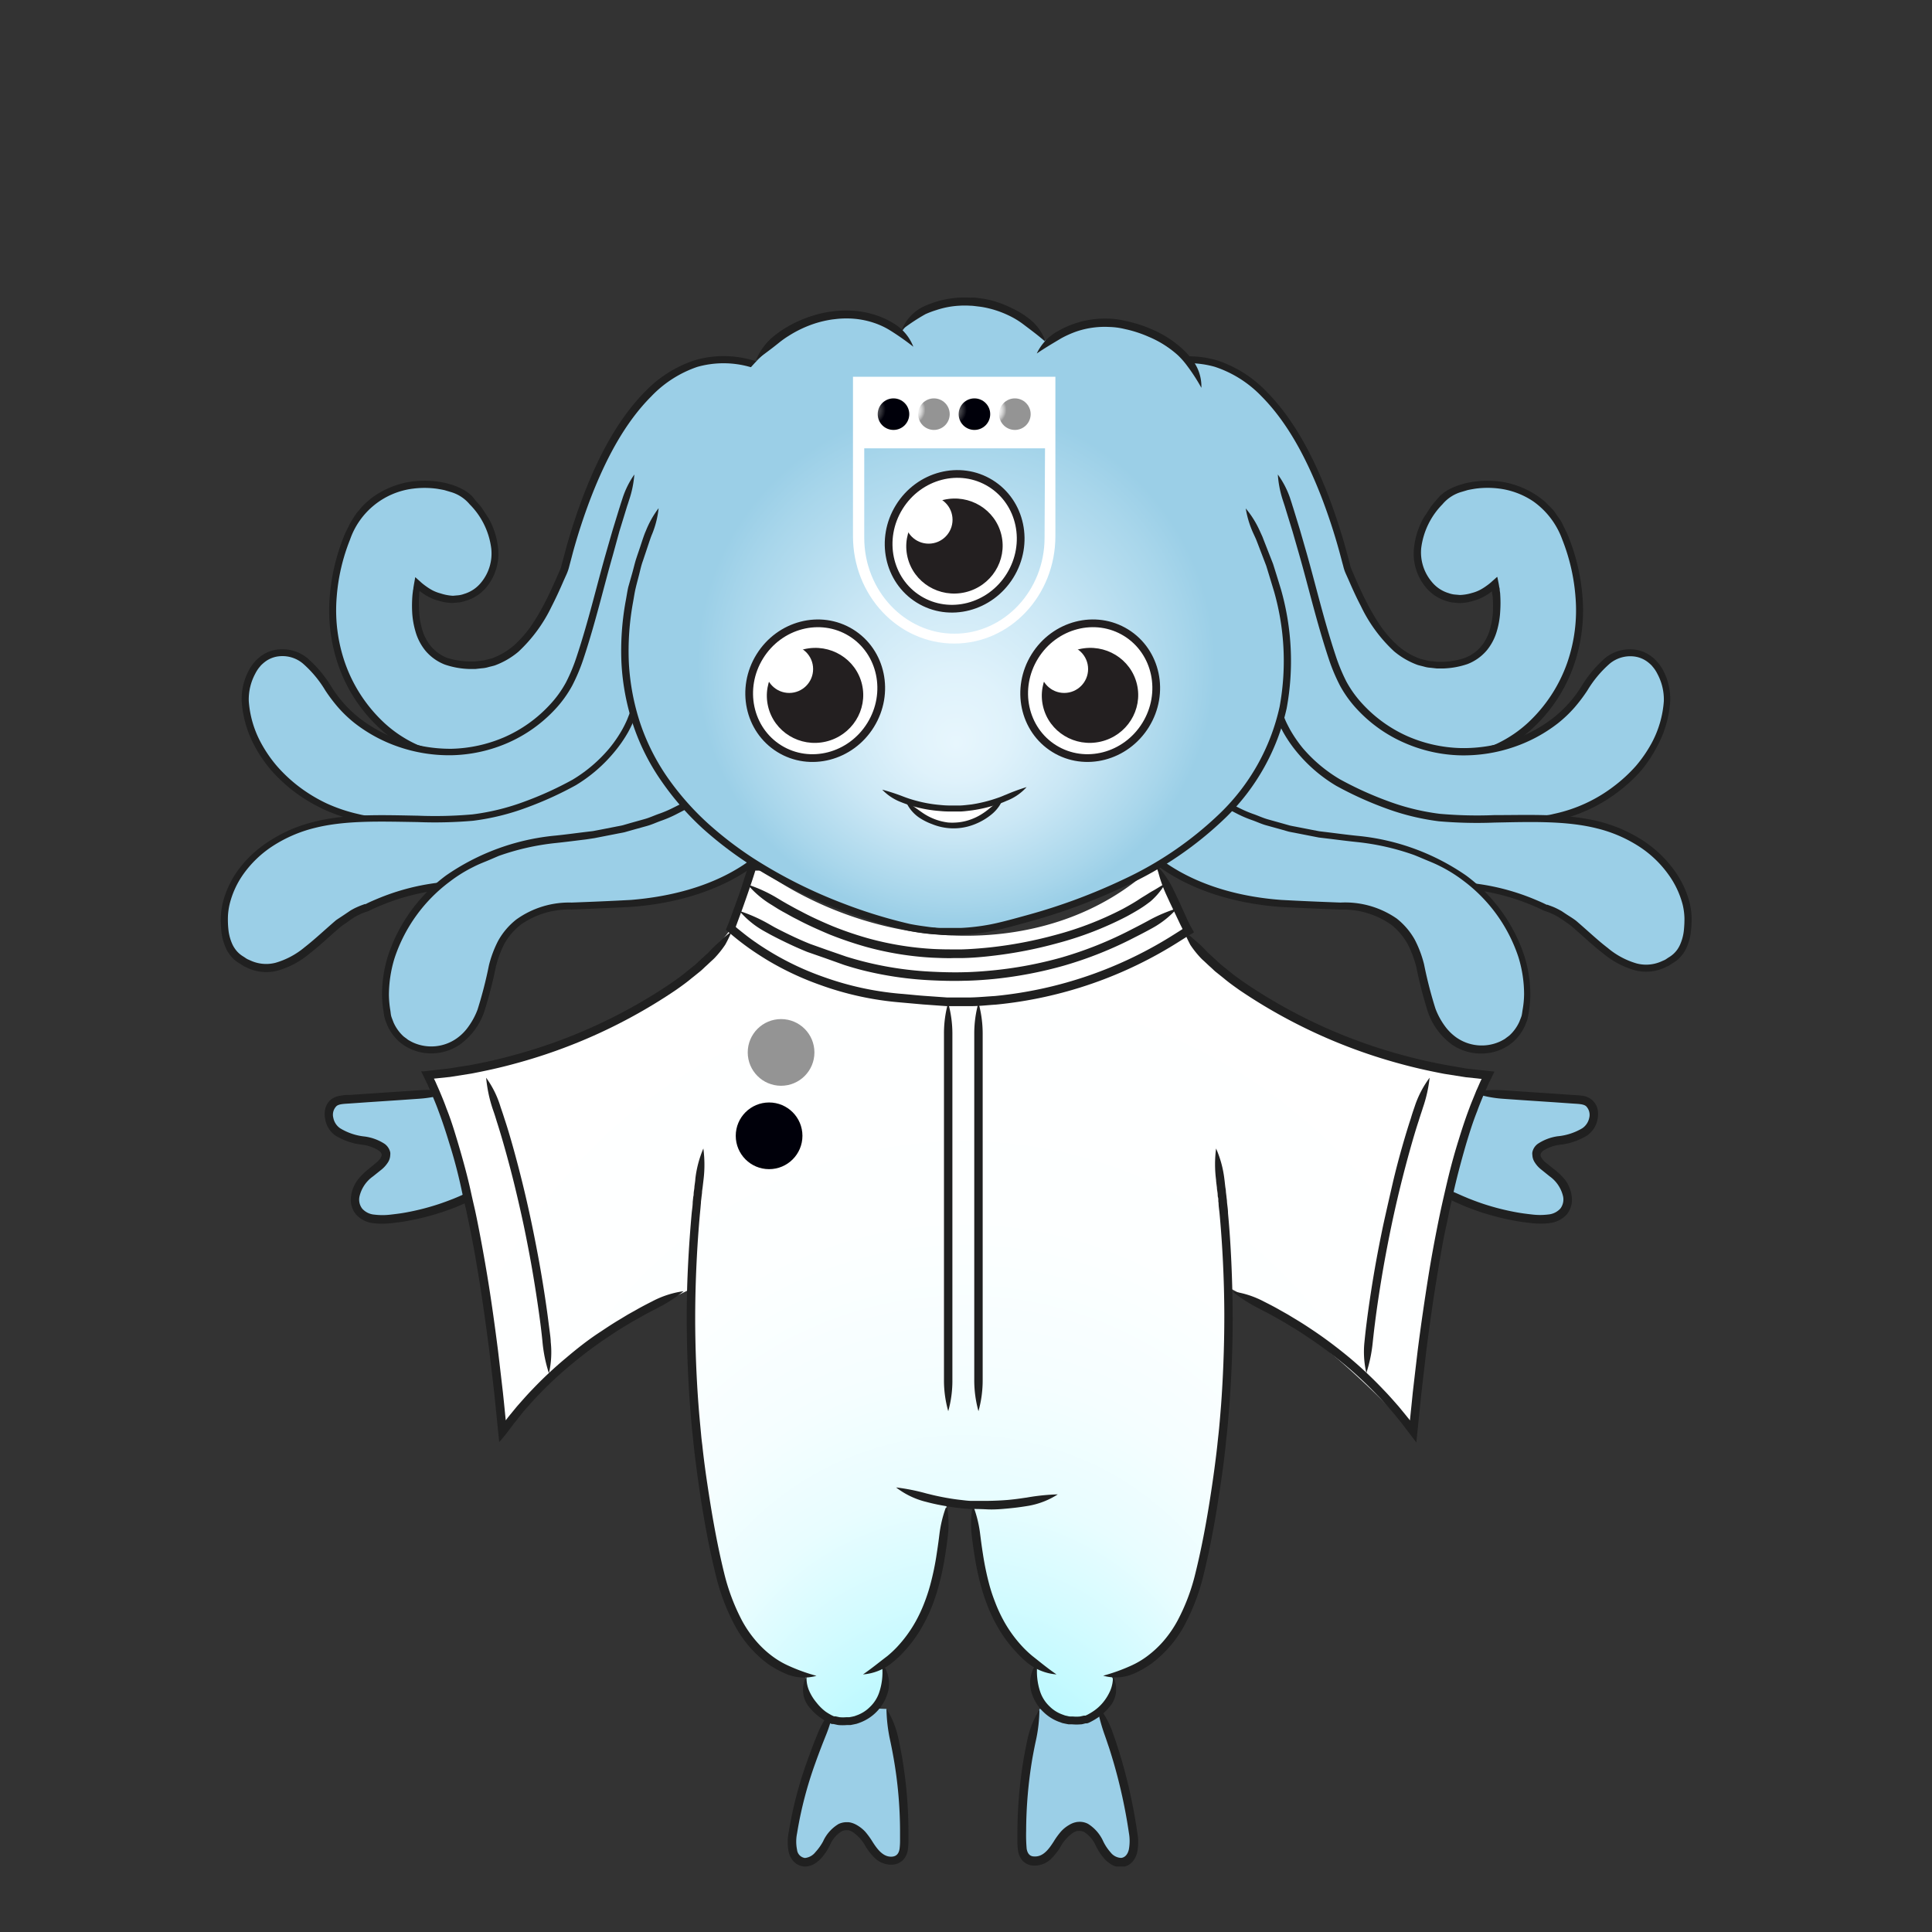 <svg xmlns="http://www.w3.org/2000/svg" xmlns:xlink="http://www.w3.org/1999/xlink" viewBox="0 0 300 300"><rect x="0" y="0" width="300" height="300" fill="#333333" stroke="none"/><defs><style>.cls-1{fill:#9bcfe7;}.cls-2{fill:#202020;}.cls-3{fill:url(#radial-gradient);}.cls-4{fill:url(#radial-gradient-2);}.cls-5{fill:url(#New_Gradient_Swatch_1);}.cls-6{fill:none;stroke:#3c3c3c;}.cls-6,.cls-8{stroke-miterlimit:10;}.cls-7{fill:url(#radial-gradient-3);}.cls-10,.cls-8{fill:#fff;}.cls-8{stroke:#231f20;stroke-width:1.2px;}.cls-9{fill:#231f20;}.cls-11{fill:url(#New_Gradient_Swatch_1-2);}.cls-12{fill:url(#radial-gradient-4);}.cls-13{fill:url(#New_Gradient_Swatch_1-3);}.cls-14{fill:url(#radial-gradient-5);}</style><radialGradient id="radial-gradient" cx="85.08" cy="69.98" fy="184.548" r="115.94" gradientUnits="userSpaceOnUse"><stop offset="0.06" stop-color="#6a999e"/><stop offset="0.08" stop-color="#6ea8ae"/><stop offset="0.11" stop-color="#77cdd6"/><stop offset="0.14" stop-color="#81f4ff"/><stop offset="0.19" stop-color="#9ff7ff"/><stop offset="0.24" stop-color="#bdf9ff"/><stop offset="0.31" stop-color="#d5fbff"/><stop offset="0.37" stop-color="#e8fdff"/><stop offset="0.45" stop-color="#f5feff"/><stop offset="0.56" stop-color="#fdffff"/><stop offset="0.76" stop-color="#fff"/></radialGradient><radialGradient id="radial-gradient-2" cx="5867.92" cy="16487.53" r="5.25" gradientTransform="matrix(-0.12, 0.99, -0.99, -0.12, 17030.12, -3860.12)" gradientUnits="userSpaceOnUse"><stop offset="0.28" stop-color="#fff"/><stop offset="0.41" stop-color="#fbfbfb"/><stop offset="0.54" stop-color="#efefef"/><stop offset="0.67" stop-color="#dadada"/><stop offset="0.8" stop-color="#bebebe"/><stop offset="0.93" stop-color="#9a9a9a"/><stop offset="0.95" stop-color="#949494"/></radialGradient><radialGradient id="New_Gradient_Swatch_1" cx="5881.19" cy="16487.87" r="5.25" gradientTransform="matrix(-0.12, 0.99, -0.99, -0.12, 17030.12, -3860.12)" gradientUnits="userSpaceOnUse"><stop offset="0.07" stop-color="#919191"/><stop offset="0.21" stop-color="#828283"/><stop offset="0.47" stop-color="#5c5c60"/><stop offset="0.83" stop-color="#1f1f27"/><stop offset="1" stop-color="#00000a"/></radialGradient><radialGradient id="radial-gradient-3" cx="114.18" cy="49.6" fy="69.427" r="63.87" gradientUnits="userSpaceOnUse"><stop offset="0" stop-color="#e7f6fd"/><stop offset="0.13" stop-color="#dff2fb"/><stop offset="0.32" stop-color="#cae7f5"/><stop offset="0.55" stop-color="#a8d6eb"/><stop offset="0.63" stop-color="#9bcfe7"/></radialGradient><radialGradient id="New_Gradient_Swatch_1-2" cx="-1576.84" cy="-193.22" r="2.6" gradientTransform="matrix(0.94, 0.11, -0.11, 0.94, 1561.77, 372.56)" xlink:href="#New_Gradient_Swatch_1"/><radialGradient id="radial-gradient-4" cx="-1570.23" cy="-193.99" r="2.6" gradientTransform="matrix(0.94, 0.11, -0.11, 0.94, 1561.77, 372.56)" xlink:href="#radial-gradient-2"/><radialGradient id="New_Gradient_Swatch_1-3" cx="-1563.62" cy="-194.77" r="2.6" gradientTransform="matrix(0.94, 0.11, -0.11, 0.94, 1561.77, 372.56)" xlink:href="#New_Gradient_Swatch_1"/><radialGradient id="radial-gradient-5" cx="-1557.01" cy="-195.54" r="2.6" gradientTransform="matrix(0.94, 0.11, -0.11, 0.94, 1561.77, 372.56)" xlink:href="#radial-gradient-2"/><symbol id="Wisdom_Body_1_10" data-name="Wisdom_Body_1 10" viewBox="0 0 199.72 121.79"><path class="cls-1" d="M26.32,14.6A36.11,36.11,0,0,1,9.43,20.29c-1.63.09-3.57-.14-4.37-1.7a4,4,0,0,1,.56-3.95,15.59,15.59,0,0,1,3-2.72A2.28,2.28,0,0,0,9.64,10,1.87,1.87,0,0,0,8.59,8.74,13.29,13.29,0,0,0,4.76,7.68,5.53,5.53,0,0,1,1.27,5.8C.44,4.67.41,2.74,1.53,2a3.48,3.48,0,0,1,1.8-.47L19.75.37"/><path class="cls-2" d="M26.32,14.6a48.2,48.2,0,0,0-4.54,1.79c-.25.11-.62.28-1.08.47-.24.1-.49.21-.77.31-.58.23-1.34.51-2.07.75A37.9,37.9,0,0,1,13,19.17c-.86.17-1.75.28-2.63.38a10.47,10.47,0,0,1-2.56,0,2.86,2.86,0,0,1-1.9-.94,2.34,2.34,0,0,1-.43-1.88,5.34,5.34,0,0,1,2.13-3.18l1.35-1.08a4.77,4.77,0,0,0,1-1.13,2.24,2.24,0,0,0,.35-1.12,1.89,1.89,0,0,0,0-.44,2.27,2.27,0,0,0-.87-1.32A7.58,7.58,0,0,0,6.3,7.3,9.16,9.16,0,0,1,2.44,6,2.58,2.58,0,0,1,1.38,4.36a1.91,1.91,0,0,1,.48-1.81c.4-.38,1.31-.37,2.24-.44l2.71-.19,5.1-.34,3-.21a18.36,18.36,0,0,0,4.84-1A17.78,17.78,0,0,0,14.82.05l-3,.2L6.72.59,4,.78c-.46,0-.89,0-1.41.11A3.11,3.11,0,0,0,1,1.51,2.68,2.68,0,0,0,.11,3a3.89,3.89,0,0,0,0,1.59A4,4,0,0,0,1.63,7.1,10.25,10.25,0,0,0,6,8.6a6.3,6.3,0,0,1,2.55.93c.42.35.37.53.39.53s.11.17-.15.61a3.11,3.11,0,0,1-.75.8L6.73,12.55a9.71,9.71,0,0,0-1.55,1.58,5.49,5.49,0,0,0-1,2.42,3.7,3.7,0,0,0,.71,2.92,4.23,4.23,0,0,0,2.74,1.42,12,12,0,0,0,2.88,0c.93-.1,1.86-.22,2.75-.4a40.31,40.31,0,0,0,5.07-1.29c.75-.25,1.54-.54,2.14-.77.29-.11.55-.23.79-.33.49-.2.87-.38,1.12-.49A11.13,11.13,0,0,0,26.32,14.6Z"/><path class="cls-1" d="M173.4,14.6a36.14,36.14,0,0,0,16.89,5.69c1.63.09,3.58-.14,4.38-1.7a4,4,0,0,0-.57-3.95,15.53,15.53,0,0,0-2.95-2.72A2.24,2.24,0,0,1,190.09,10a1.86,1.86,0,0,1,1-1.23A13.36,13.36,0,0,1,195,7.68a5.5,5.5,0,0,0,3.48-1.88c.84-1.13.86-3.06-.25-3.84a3.53,3.53,0,0,0-1.8-.47L180,.37"/><path class="cls-2" d="M173.4,14.6a11.31,11.31,0,0,0,4,3l1.12.49c.24.1.5.22.79.33.6.23,1.39.52,2.14.77a40.31,40.31,0,0,0,5.07,1.29c.9.18,1.82.3,2.75.4a12,12,0,0,0,2.88,0,4.28,4.28,0,0,0,2.75-1.42,3.73,3.73,0,0,0,.7-2.92,5.48,5.48,0,0,0-1-2.42A10.17,10.17,0,0,0,193,12.55l-1.35-1.08a3.3,3.3,0,0,1-.75-.8.79.79,0,0,1-.15-.61s0-.18.39-.53a6.37,6.37,0,0,1,2.55-.93,10.21,10.21,0,0,0,4.41-1.5,4,4,0,0,0,1.57-2.51,3.72,3.72,0,0,0,0-1.59,2.76,2.76,0,0,0-.92-1.49,3.11,3.11,0,0,0-1.58-.62c-.51-.06-1-.08-1.41-.11L193,.59,187.9.25l-3-.2A17.73,17.73,0,0,0,180,.38a18.2,18.2,0,0,0,4.83,1l3,.21,5.1.34,2.71.19c.93.07,1.84.06,2.25.44a1.94,1.94,0,0,1,.48,1.81A2.62,2.62,0,0,1,197.29,6a9.25,9.25,0,0,1-3.86,1.26,7.57,7.57,0,0,0-3.12,1.18,2.16,2.16,0,0,0-.86,1.32,1.38,1.38,0,0,0,0,.44,2.24,2.24,0,0,0,.35,1.12,4.38,4.38,0,0,0,1,1.13l1.34,1.08a5.34,5.34,0,0,1,2.13,3.18,2.37,2.37,0,0,1-.42,1.88,2.91,2.91,0,0,1-1.91.94,10.39,10.39,0,0,1-2.55,0c-.89-.1-1.77-.21-2.64-.38a38.32,38.32,0,0,1-4.89-1.25c-.73-.24-1.49-.52-2.07-.75-.28-.1-.53-.21-.76-.31-.47-.19-.84-.36-1.09-.47A48.2,48.2,0,0,0,173.4,14.6Z"/><path class="cls-1" d="M79.94,96.77c-2.74,5.63-5.68,13.78-6.51,20-.22,1.6-.1,3.66,1.37,4.22s2.86-.9,3.62-2.28,1.62-3,3.15-3.25a3.66,3.66,0,0,1,3.13,1.78,15.46,15.46,0,0,0,2.31,3c1,.79,2.58,1,3.38,0a3.53,3.53,0,0,0,.54-2.16,68.64,68.64,0,0,0-2.78-21"/><path class="cls-2" d="M79.94,96.77A14.83,14.83,0,0,0,77.33,101c-.1.26-.26.64-.45,1.12-.09.24-.2.51-.31.79-.24.64-.55,1.49-.84,2.29a62.59,62.59,0,0,0-2.92,11.21,7.88,7.88,0,0,0,0,3.13,3.25,3.25,0,0,0,.82,1.52,2.56,2.56,0,0,0,1.64.74,2.94,2.94,0,0,0,1.6-.44,5,5,0,0,0,1.09-.92,9,9,0,0,0,1.32-2,4.73,4.73,0,0,1,1.84-2.17,1.56,1.56,0,0,1,.62-.16,1.34,1.34,0,0,1,.23,0,1,1,0,0,1,.23,0,2.39,2.39,0,0,1,.65.28,6.41,6.41,0,0,1,2,2.23,9.85,9.85,0,0,0,1.49,1.88,3.68,3.68,0,0,0,2.81,1,2.48,2.48,0,0,0,1.63-.76,3,3,0,0,0,.72-1.61,10.13,10.13,0,0,0,.09-1.52c0-.49,0-1,0-1.47a70.79,70.79,0,0,0-1-11.49c-.24-1.33-.46-2.43-.59-3a14.4,14.4,0,0,0-1.86-4.6,25,25,0,0,0,.56,4.88c.12.54.34,1.61.57,2.92a67.14,67.14,0,0,1,1,11.27v1.44A10.8,10.8,0,0,1,90.2,119c-.12.81-.52,1.19-1.16,1.25-1.4.12-2.34-1.17-3.07-2.31a12.24,12.24,0,0,0-1.15-1.59,5.46,5.46,0,0,0-1.24-1,3.66,3.66,0,0,0-1-.43,2.67,2.67,0,0,0-.4-.07h-.41a3,3,0,0,0-1.14.28,6.11,6.11,0,0,0-2.43,2.73A8.42,8.42,0,0,1,77,119.54a2.39,2.39,0,0,1-1.64.92,1.44,1.44,0,0,1-1.24-1.27,6.47,6.47,0,0,1,0-2.6,61,61,0,0,1,2.86-11c.28-.79.59-1.62.83-2.25l.3-.78.44-1.11A23,23,0,0,0,79.94,96.77Z"/><path class="cls-1" d="M121.11,96.4c2.74,5.63,4.94,14.15,5.77,20.38.21,1.6.1,3.66-1.37,4.22s-2.87-.9-3.63-2.28-1.61-3-3.15-3.25a3.63,3.63,0,0,0-3.12,1.78,15.9,15.9,0,0,1-2.32,3c-1,.79-2.58,1-3.37,0a3.4,3.4,0,0,1-.54-2.16,68.63,68.63,0,0,1,2.77-21"/><path class="cls-2" d="M121.11,96.4a29.06,29.06,0,0,0,1.25,4.74c.09.26.23.65.39,1.13.08.24.17.51.27.79.21.64.47,1.49.71,2.3a82.2,82.2,0,0,1,2.43,11.12,7.33,7.33,0,0,1,0,2.64c-.18.8-.63,1.27-1.21,1.33a2.2,2.2,0,0,1-1.65-.86,7.6,7.6,0,0,1-1.15-1.72,6.25,6.25,0,0,0-2.39-2.76,2.78,2.78,0,0,0-1.55-.31,2,2,0,0,0-.4.06,3.2,3.2,0,0,0-1,.41,5.19,5.19,0,0,0-1.26,1,11.57,11.57,0,0,0-1.17,1.6c-.73,1.14-1.65,2.45-3.07,2.35-.65,0-1.05-.42-1.18-1.22a24.56,24.56,0,0,1-.08-2.78A69.56,69.56,0,0,1,111,105c.23-1.31.45-2.38.57-2.92a23.51,23.51,0,0,0,.56-4.88,14.4,14.4,0,0,0-1.86,4.6c-.12.54-.35,1.64-.59,3a71.17,71.17,0,0,0-1,11.52c0,.49,0,1,0,1.47a10.33,10.33,0,0,0,.1,1.53,2.91,2.91,0,0,0,.75,1.61,2.49,2.49,0,0,0,1.64.72,3.72,3.72,0,0,0,2.8-1.06,10.46,10.46,0,0,0,1.48-1.89,6.18,6.18,0,0,1,2-2.22,2.2,2.2,0,0,1,.65-.26,1.31,1.31,0,0,1,.23,0,1.56,1.56,0,0,1,.85.18,5.08,5.08,0,0,1,1.83,2.21,8.91,8.91,0,0,0,1.34,2,4.86,4.86,0,0,0,1.12.9,2.74,2.74,0,0,0,1.63.37,2.48,2.48,0,0,0,1.61-.81,3.43,3.43,0,0,0,.76-1.54,8.19,8.19,0,0,0,0-3.12A83,83,0,0,0,125,105c-.24-.81-.51-1.68-.73-2.33l-.26-.81c-.18-.49-.32-.88-.41-1.15A13.09,13.09,0,0,0,121.11,96.4Z"/></symbol><symbol id="Wisdom_Body_MASTER_1_3" data-name="Wisdom_Body_MASTER_1 3" viewBox="0 0 168.36 135.63"><path class="cls-3" d="M67.62,135l2.69-1.28a6.47,6.47,0,0,0,2-7.39l0-.16a20,20,0,0,0,7.05-9.27c1.59-4,2.43-11.21,3.1-16.12,1,.15,3,.53,4,.59.49,4.82,1.25,11.38,2.88,15.53a20,20,0,0,0,7.2,9.36v0l-.06.26-.08-.08A6.79,6.79,0,0,0,101,135l2,.31c4-1.09,6.3-4.16,5.42-7.23h-.07l0-.17c4-.51,7.61-3.31,9.89-6.79,2.57-3.91,3.73-8.59,4.67-13.2a181.35,181.35,0,0,0,3.53-41.13L136.22,72a142.44,142.44,0,0,1,16,14.09,30,30,0,0,0,3.71,3c0-13.24,6.07-44.94,11-54.87-17.65-2.48-30.19-9.3-30.17-9.71-3-1.86-13.67-6.55-16.55-13.32-.51-.73-4.5-9.57-5-10.29l-.39-.06C98.7,15.9,71.92,14.64,53.22,1.35l-1.35-.29c-.27,1.26-3,8.93-3.38,9.73l0,0-3.8,4.87c-4.63,4.62-11.75,10-29.4,15.48l-13.78,3C2.91,38.33,6.94,46,7,51.84c0,.59,4.14,22.33,6.07,36.67a77.07,77.07,0,0,1,22-17.9l7.32-3.52A174,174,0,0,0,45.82,108c.94,4.61,2.1,9.29,4.66,13.2,2.27,3.46,5.85,6.22,9.83,6.76,0,.06,0,.12,0,.19s0,.12,0,.18c-.76,3,2.42,5.8,4.83,6.91Z"/><path class="cls-2" d="M115.36.65a21,21,0,0,0,1.53,4.69c.11.25.29.62.5,1.09l.36.76c.42.88.86,1.8,1.3,2.74l.35.7,0,.07h0l-.35.22-.73.46a64,64,0,0,1-28.3,9.8c-1.29.08-2.56.2-3.83.23H82.46l-3.67-.26c-1.2-.09-2.43-.23-3.59-.32A47.66,47.66,0,0,1,63,18.15a44.4,44.4,0,0,1-7.84-3.66c-1.78-1.06-2.72-1.75-2.72-1.75s-.13-.07-1-.71c-.42-.31-1-.77-1.85-1.46-.3-.26-.21-.18-.23-.19h0l0-.12c.07-.16.13-.33.19-.5l.86-2.33c.2-.58.72-2,1.44-4.17.18-.54.37-1.12.56-1.75h5.86l25-.08,27.09-.08a18,18,0,0,0,4.89-.68,17.72,17.72,0,0,0-4.9-.65L83.38.08l-25,.07-4.79,0H51.48a9.29,9.29,0,0,0-.27.94c-.18.61-.37,1.18-.55,1.71C50,5,49.43,6.4,49.23,7l-.85,2.32-.18.48c-.05.12-.09.23-.14.34s-.12.3-.19.45-.08.15-.07.21l.18.15.34.3.43.36c.86.72,1.48,1.19,1.92,1.52.88.65,1,.72,1,.72s1,.72,2.8,1.81a46,46,0,0,0,8.07,3.77,48.59,48.59,0,0,0,12.53,2.75l3.58.32,3.75.27h3.85c1.3,0,2.61-.16,3.92-.24a65.39,65.39,0,0,0,28.89-10l.73-.46.36-.23.73-.44a1.42,1.42,0,0,0,.34-.22l-.21-.37-.38-.67-.39-.78L119,6.62l-.36-.76c-.22-.46-.39-.84-.51-1.08A15.77,15.77,0,0,0,115.36.65Z"/><path class="cls-2" d="M49.92,7.84A14,14,0,0,0,53.78,11l1.07.59.75.39c.64.33,1.5.75,2.31,1.13s1.72.78,2.63,1.15l2.87,1,2.94,1.05c1,.32,2,.61,3,.86A54.86,54.86,0,0,0,80.3,18.73c2.93.14,4.82.06,4.82.06s1.89,0,4.81-.29a64.06,64.06,0,0,0,10.84-2.07A60.49,60.49,0,0,0,112,11.94c1.22-.61,2.19-1.14,2.68-1.41a14.6,14.6,0,0,0,3.88-3.09,23.5,23.5,0,0,0-4.52,1.93c-.48.26-1.45.78-2.64,1.38a59.82,59.82,0,0,1-11,4.4,62.51,62.51,0,0,1-10.61,2c-2.85.29-4.7.3-4.7.3s-1.85.07-4.72-.07A53.81,53.81,0,0,1,69.7,15.85c-1-.25-2-.53-3-.84l-2.89-1-2.81-1c-.9-.36-1.76-.74-2.57-1.12s-1.64-.79-2.27-1.11l-.73-.38-1-.57A24.9,24.9,0,0,0,49.92,7.84Z"/><path class="cls-2" d="M48.72,11c-.69.56-1.24,1-1.77,1.54a19.08,19.08,0,0,0-1.83,1.75c-.18.2-.5.46-.86.8l-.61.56-.39.37a6,6,0,0,1-.54.46l-1.13.91c-.75.63-1.57,1.21-2.42,1.8A82.22,82.22,0,0,1,14.36,30.5c-2.25.62-4.51,1.12-6.72,1.53l-3.3.52L.38,33A2,2,0,0,0,0,33l.17.36.35.71.48,1,.62,1.4c.38.92.77,1.83,1.09,2.73.67,1.78,1.22,3.49,1.7,5.07,1,3.16,1.61,5.8,2,7.65s.66,2.89.66,2.89.21,1,.6,2.9.87,4.54,1.4,7.81,1.08,7.13,1.62,11.35c.25,2.11.51,4.31.77,6.57.11,1.12.23,2.27.35,3.42.08.85.17,1.69.25,2.54l.18,1.76L13.21,90l.94-1.23.47-.63.28-.34L16,86.41c.78-.88,1.55-1.78,2.37-2.62A60.77,60.77,0,0,1,23.51,79,67.8,67.8,0,0,1,29,74.87c.93-.62,1.84-1.23,2.76-1.79.47-.27.92-.55,1.37-.82l1.27-.71c1.16-.67,2.14-1.14,2.62-1.41a22.69,22.69,0,0,0,4.14-2.66A14.86,14.86,0,0,0,36.38,69c-.49.26-1.49.74-2.67,1.42l-1.29.72L31,72c-.94.56-1.88,1.18-2.82,1.81C26.33,75,24.48,76.45,22.66,78a62.05,62.05,0,0,0-5.24,4.91c-.84.86-1.62,1.77-2.42,2.67l-1.14,1.39-.28.35-.06.08-.13.17-.13.17h0s0,0,0-.07l-.09-.87c-.11-1.16-.23-2.31-.35-3.44-.26-2.26-.52-4.47-.77-6.58-.54-4.24-1.09-8.12-1.63-11.41s-1.05-6-1.41-7.85-.6-2.92-.6-2.92-.24-1-.66-2.92-1.1-4.52-2.06-7.73c-.48-1.59-1-3.33-1.73-5.15-.32-.91-.71-1.84-1.11-2.79l-.63-1.43L2,34.14H2l2.51-.26,3.35-.53c2.26-.43,4.55-.93,6.84-1.56A84,84,0,0,0,39.94,20.25c.87-.61,1.71-1.21,2.48-1.86.4-.31.78-.62,1.16-.93a6.44,6.44,0,0,0,.56-.48l.4-.38c.23-.2.44-.4.63-.58.38-.36.7-.63.89-.84a15.3,15.3,0,0,0,1.64-2.06A19.72,19.72,0,0,0,48.72,11Z"/><path class="cls-2" d="M44.26,45.1A17.05,17.05,0,0,0,43,49.88c0,.27-.08.69-.14,1.2,0,.25-.06.53-.1.84s0,.48-.08.73l-.09.84c0,.57-.1,1.15-.16,1.75C42,60,41.66,65.67,41.65,71.09s.23,10.58.52,14.38c.15,1.9.28,3.46.41,4.55l.17,1.7s.26,2.45.8,6.22,1.37,8.87,2.68,14.16a33,33,0,0,0,2.93,7.75,18.38,18.38,0,0,0,5.1,6A14.85,14.85,0,0,0,57,127.4a7.18,7.18,0,0,0,5,.41,28.55,28.55,0,0,1-4.47-1.62,13.41,13.41,0,0,1-2.46-1.46,15.79,15.79,0,0,1-2.56-2.4,18.07,18.07,0,0,1-2.16-3.13,32.26,32.26,0,0,1-2.81-7.43c-1.28-5.19-2.09-10.28-2.65-14s-.8-6.18-.8-6.18S44,91,43.9,89.89s-.26-2.63-.4-4.52c-.29-3.78-.54-8.9-.52-14.28s.31-11,.74-15.73c.06-.59.11-1.17.16-1.74,0-.28.06-.56.08-.83l.09-.73c0-.3.06-.58.09-.83.06-.51.11-.92.14-1.19A19.37,19.37,0,0,0,44.26,45.1Z"/><path class="cls-2" d="M69.3,127.59a8.25,8.25,0,0,0,4.65-1.9,16.92,16.92,0,0,0,1.58-1.46,20.88,20.88,0,0,0,3.2-4.39,24.59,24.59,0,0,0,1.46-3.12s.48-1.21.92-2.8a42.13,42.13,0,0,0,1.07-5c.25-1.56.36-2.52.42-3a16.19,16.19,0,0,0-.07-4.38l-.27,0,.28.49c0-.2,0-.39,0-.56l-.27,0a19.26,19.26,0,0,0-1,4.26c-.06.49-.18,1.45-.42,3a42.14,42.14,0,0,1-1,4.81,27.57,27.57,0,0,1-.88,2.69,22.92,22.92,0,0,1-1.38,3,20.35,20.35,0,0,1-3,4.11,17.19,17.19,0,0,1-1.46,1.36C71.58,125.88,70.74,126.59,69.3,127.59Z"/><path class="cls-2" d="M74.49,98.26a12.58,12.58,0,0,0,4.46,2.2c.34.08.89.25,2.06.49.84.17,2.28.43,3.51.55.62.08,1.18.12,1.59.14l.67,0s.86,0,2,.06,2.43-.06,3.37-.15c1.58-.15,2.55-.32,3.06-.4a12.41,12.41,0,0,0,4.64-1.8,32.59,32.59,0,0,0-4.87.5c-.49.06-1.42.23-2.94.37-.92.08-2.2.14-3.26.15l-1.88,0-.65,0c-.39,0-.94-.07-1.53-.14-1.19-.12-2.58-.37-3.39-.54-1.13-.23-1.66-.39-2-.46A32,32,0,0,0,74.49,98.26Z"/><path class="cls-2" d="M60.45,127.9a4.24,4.24,0,0,0,.57,5,8.58,8.58,0,0,0,1.66,1.52,11.19,11.19,0,0,0,1.15.69l.35.17a1.22,1.22,0,0,0,.27.09l.2,0c.27.05.53.12.79.16a7.94,7.94,0,0,0,1.34,0l.56,0,.46-.09.51-.11.61-.22a7.15,7.15,0,0,0,4.15-4.3,5.18,5.18,0,0,0-.54-4.61l-.19,0a2.12,2.12,0,0,1-.11.21s0,.07,0,.11,0,.13,0,.1.06-.1.09-.14l.18-.12-.19,0a9.86,9.86,0,0,1-.49,4.11,5.63,5.63,0,0,1-1.46,2.25,5.49,5.49,0,0,1-1.92,1.24l-.49.18-.41.09-.38.07-.46,0a5.86,5.86,0,0,1-1.08,0l-.64-.14-.17,0-.07,0-.31-.14a9.46,9.46,0,0,1-1-.6A7.76,7.76,0,0,1,62,132a7.51,7.51,0,0,1-1.19-1.95A5,5,0,0,1,60.45,127.9Z"/><path class="cls-2" d="M82.65,22.24A18.07,18.07,0,0,0,82,27.13c0,4.62,0,27.76,0,27.76s0,22.1,0,26.52a17.62,17.62,0,0,0,.67,4.89,17.72,17.72,0,0,0,.65-4.9c0-4.41,0-26.52,0-26.52s0-23.13,0-27.75A18,18,0,0,0,82.65,22.24Z"/><path class="cls-2" d="M87.41,22.24a18,18,0,0,0-.66,4.89V81.41a18.07,18.07,0,0,0,.66,4.89,18.07,18.07,0,0,0,.66-4.89V27.13A18,18,0,0,0,87.41,22.24Z"/><path class="cls-2" d="M124.68,45.1a18.94,18.94,0,0,0,0,4.94c0,.27.07.68.13,1.19,0,.25.06.53.1.83s0,.48.08.73,0,.55.08.83c0,.57.11,1.15.16,1.74.44,4.74.73,10.36.74,15.73s-.23,10.5-.51,14.28c-.15,1.89-.28,3.44-.4,4.52s-.18,1.68-.18,1.68-.25,2.43-.8,6.18-1.37,8.83-2.65,14a31.37,31.37,0,0,1-2.81,7.43,18,18,0,0,1-2.15,3.13,16.26,16.26,0,0,1-2.57,2.4,13.42,13.42,0,0,1-2.45,1.46,28.65,28.65,0,0,1-4.48,1.62,7.18,7.18,0,0,0,5-.41,14.84,14.84,0,0,0,2.71-1.59,18.47,18.47,0,0,0,5.09-6,33,33,0,0,0,2.93-7.75c1.31-5.29,2.12-10.38,2.68-14.16s.8-6.22.8-6.22.06-.61.18-1.7.25-2.65.4-4.55c.29-3.8.55-9,.52-14.38S127,60,126.55,55.24c0-.6-.11-1.18-.16-1.75,0-.28-.06-.56-.08-.84l-.09-.73c0-.31-.07-.59-.1-.84-.06-.51-.1-.93-.14-1.2A16.72,16.72,0,0,0,124.68,45.1Z"/><path class="cls-2" d="M99.65,127.59c-1.44-1-2.29-1.71-3.82-2.92a17.73,17.73,0,0,1-1.45-1.36,20.35,20.35,0,0,1-3-4.11,22.92,22.92,0,0,1-1.38-3,25.91,25.91,0,0,1-.89-2.69,44.4,44.4,0,0,1-1-4.81c-.24-1.52-.35-2.48-.42-3a18.72,18.72,0,0,0-1-4.26l-.27,0c0,.17,0,.36,0,.56l.29-.49-.27,0a15.42,15.42,0,0,0-.07,4.38c.06.51.17,1.47.41,3a44.25,44.25,0,0,0,1.07,5,28.64,28.64,0,0,0,.93,2.8,23.65,23.65,0,0,0,1.45,3.12,21.24,21.24,0,0,0,3.2,4.39A15.34,15.34,0,0,0,95,125.69,8.25,8.25,0,0,0,99.65,127.59Z"/><path class="cls-2" d="M108.5,127.9a5.36,5.36,0,0,1-.4,2.19,7.87,7.87,0,0,1-1.2,1.95,7.06,7.06,0,0,1-1.4,1.27,9.46,9.46,0,0,1-1,.6l-.3.14-.08,0-.16,0-.64.14a6,6,0,0,1-1.09,0l-.45,0a2.1,2.1,0,0,1-.38-.07l-.41-.09-.49-.18a5.44,5.44,0,0,1-1.93-1.24,5.63,5.63,0,0,1-1.46-2.25,10,10,0,0,1-.49-4.11l-.19,0,.18.12s.17.12.1.14.06-.07,0-.1a.54.54,0,0,0-.05-.11l-.11-.21-.19,0a5.21,5.21,0,0,0-.54,4.61,6.9,6.9,0,0,0,1.78,2.78,7,7,0,0,0,2.37,1.52l.61.22.51.11.47.09.56,0a8,8,0,0,0,1.34,0c.25,0,.52-.11.78-.16l.2,0a1.07,1.07,0,0,0,.27-.09l.35-.17a10.19,10.19,0,0,0,1.15-.69,8.26,8.26,0,0,0,1.66-1.52A4.22,4.22,0,0,0,108.5,127.9Z"/><path class="cls-2" d="M51.2,3.7A15.14,15.14,0,0,0,55,6.91L56,7.54l.73.42c.61.32,1.39.79,2.17,1.17,1.55.83,3.31,1.62,5.13,2.39a58.8,58.8,0,0,0,5.7,1.94,49,49,0,0,0,10.45,1.71c1.41.06,2.57.1,3.37.06l1.25,0s1.82,0,4.61-.33a67.4,67.4,0,0,0,10.38-2,53,53,0,0,0,10.85-4.19c1.21-.65,2.17-1.24,2.64-1.56s.8-.57,1.14-.83a12,12,0,0,0,.88-.86,10.83,10.83,0,0,0,1.42-1.93c-.78.43-1.36.83-2,1.18-.33.18-.65.39-1,.61s-.74.44-1.15.72-1.37.86-2.54,1.49a51.35,51.35,0,0,1-10.57,4.08,65.46,65.46,0,0,1-10.18,1.94c-2.73.29-4.5.32-4.5.32l-1.23,0c-.78,0-1.91,0-3.28-.07a48.12,48.12,0,0,1-10.17-1.67,53.94,53.94,0,0,1-5.54-1.89c-1.79-.75-3.5-1.53-5-2.34-.75-.37-1.53-.82-2.12-1.14l-.73-.42-1-.6A22.22,22.22,0,0,0,51.2,3.7Z"/><circle id="SVGID" class="cls-4" cx="56.45" cy="30.03" r="5.23"/><circle id="SVGID-2" data-name="SVGID" class="cls-5" cx="54.57" cy="43.11" r="5.23"/><path class="cls-2" d="M10.19,34a21.71,21.71,0,0,0,1,4.81c.11.33.31.85.65,2,.78,2.39,1.93,6.48,2.79,10s1.47,6.43,1.47,6.43.52,2.45,1.09,5.59,1.16,7,1.51,9.73c.2,1.54.29,2.49.34,3a22.75,22.75,0,0,0,1,4.81,15,15,0,0,0,.28-4.94c0-.51-.14-1.47-.34-3-.34-2.77-.94-6.64-1.52-9.8s-1.1-5.62-1.1-5.62-.6-2.94-1.47-6.48-2-7.66-2.82-10.08c-.35-1.12-.55-1.64-.66-2A15.29,15.29,0,0,0,10.19,34Z"/><path class="cls-2" d="M119.64,11a21.76,21.76,0,0,0,1,2.16,15.3,15.3,0,0,0,1.64,2.06c.19.21.51.48.89.84.19.18.4.38.63.58l.41.38a5.11,5.11,0,0,0,.55.48l1.16.93c.77.65,1.62,1.25,2.48,1.86a84,84,0,0,0,25.23,11.54c2.29.63,4.59,1.13,6.84,1.56l3.36.53,2.5.26h0l-.19.41c-.22.48-.43,1-.64,1.43-.39,1-.78,1.88-1.11,2.79-.69,1.82-1.24,3.56-1.73,5.15-1,3.21-1.62,5.87-2.05,7.73s-.66,2.92-.66,2.92-.22,1-.6,2.92-.89,4.57-1.41,7.85-1.1,7.17-1.64,11.41c-.25,2.11-.51,4.32-.77,6.58-.11,1.13-.23,2.28-.35,3.44l-.09.87c0,.1,0,.07,0,.07h0l-.13-.17-.13-.17-.07-.08-.28-.35-1.14-1.39c-.79-.9-1.58-1.81-2.42-2.67A63.5,63.5,0,0,0,145.71,78c-1.82-1.51-3.68-2.93-5.56-4.2-.94-.63-1.87-1.25-2.81-1.81l-1.4-.85-1.28-.72c-1.18-.68-2.19-1.16-2.68-1.42a14.8,14.8,0,0,0-4.73-1.48,22.6,22.6,0,0,0,4.13,2.66c.48.27,1.47.74,2.63,1.41l1.26.71,1.37.83c.92.55,1.84,1.16,2.76,1.78A64.43,64.43,0,0,1,144.85,79a59.27,59.27,0,0,1,5.12,4.8c.83.84,1.6,1.74,2.38,2.62l1.11,1.36.28.34.47.63.95,1.23.93,1.23.18-1.76c.09-.85.17-1.69.26-2.54.12-1.15.23-2.3.35-3.42.26-2.26.52-4.46.76-6.57.54-4.22,1.09-8.08,1.63-11.35s1-6,1.4-7.81.6-2.9.6-2.9.23-1,.65-2.89,1.08-4.49,2-7.65c.48-1.58,1-3.29,1.71-5.07.32-.9.7-1.81,1.08-2.73.21-.46.42-.93.62-1.4s.33-.67.49-1l.34-.71.17-.36A2,2,0,0,0,168,33l-4-.43L160.73,32c-2.22-.41-4.47-.91-6.73-1.53a82.34,82.34,0,0,1-24.81-11.35c-.84-.59-1.67-1.17-2.42-1.8l-1.13-.91a5.82,5.82,0,0,1-.53-.46l-.4-.37c-.21-.2-.42-.38-.6-.56-.37-.34-.68-.6-.87-.8a18,18,0,0,0-1.83-1.75C120.88,12,120.33,11.52,119.64,11Z"/><path class="cls-2" d="M158.17,34a15.81,15.81,0,0,0-2.3,4.39c-.1.33-.31.85-.65,2-.8,2.42-2,6.54-2.82,10.08s-1.47,6.48-1.47,6.48-.53,2.46-1.11,5.62-1.17,7-1.52,9.8c-.2,1.56-.29,2.52-.34,3a14.71,14.71,0,0,0,.29,4.94,22.76,22.76,0,0,0,1-4.81c.06-.5.15-1.45.35-3,.34-2.75.93-6.59,1.5-9.73s1.09-5.59,1.09-5.59.6-2.92,1.47-6.43,2-7.6,2.8-10c.34-1.11.54-1.63.64-2A21.16,21.16,0,0,0,158.17,34Z"/><path class="cls-6" d="M157.48,123.06"/></symbol><symbol id="Wisdom_Head3_4" data-name="Wisdom_Head3 4" viewBox="0 0 228.36 117.44"><path class="cls-1" d="M88.9,13.37c-1.22-1.92-3.66-2.24-6-2.93C61.46,3.94,53.88,41,53.33,42.3c-3.81,9.15-7.93,16.44-17,14.6-8.15-1.65-5.77-12.34-5.77-12.34a9.41,9.41,0,0,0,2.7,1.77c7.37,3,13.69-6.52,5.37-15.07C35.57,28.12,23.89,27,19.74,37a28.53,28.53,0,0,0-1.2,19.25A22.42,22.42,0,0,0,30.34,70s14,5,20.16.45,20-28.74,20-28.74l2.61-3.09"/><path class="cls-2" d="M88.9,13.37a4.41,4.41,0,0,0-3.16-2.71L85,10.43l-2.8-.75a16.08,16.08,0,0,0-8.51.08A18.89,18.89,0,0,0,66,14.54c-4.36,4.38-7.28,10.12-9.56,15.91a92.9,92.9,0,0,0-2.9,8.83c-.19.74-.39,1.47-.59,2.2a4.89,4.89,0,0,1-.33,1l-.44,1c-.6,1.37-1.21,2.72-1.88,4a33.17,33.17,0,0,1-2.18,3.67,17.87,17.87,0,0,1-2.69,3,11.16,11.16,0,0,1-3.3,1.92c-.3.09-.61.15-.9.23a4,4,0,0,1-.91.16l-.9.1-.91,0A12.06,12.06,0,0,1,35.14,56a6.26,6.26,0,0,1-2.52-1.82,7.08,7.08,0,0,1-1.35-2.61,11.56,11.56,0,0,1-.46-2.73,17.31,17.31,0,0,1,0-2.51c0-.24,0-.48.08-.7h0l.11.08.42.31c.28.19.56.35.83.5a6.91,6.91,0,0,0,1.55.6,7.42,7.42,0,0,0,2.17.36l1.07-.09a5.07,5.07,0,0,0,1-.25A6.54,6.54,0,0,0,41.28,45a8.16,8.16,0,0,0,1.78-6.05,11.91,11.91,0,0,0-1.48-4.64l-1.06-1.62c-.36-.47-.73-.86-1.05-1.24L39,30.86l-.53-.45a6.89,6.89,0,0,0-1-.63A11.48,11.48,0,0,0,36,29.16l-1-.29s-.48-.11-1.38-.25a15.56,15.56,0,0,0-3.95,0,13.64,13.64,0,0,0-5.77,2.22c-.51.33-1,.78-1.46,1.18s-.9,1-1.33,1.48A20.47,20.47,0,0,0,20,35.27c-.3.64-.68,1.29-.93,2a31.69,31.69,0,0,0-2.15,9.25,26.09,26.09,0,0,0,1.34,10.64,24.09,24.09,0,0,0,6.37,9.74,20,20,0,0,0,5.08,3.44l.35.17a2.86,2.86,0,0,0,.41.14l.73.24,1.48.43c1,.27,2,.53,3,.73a38.57,38.57,0,0,0,6.19.84,18.37,18.37,0,0,0,6.32-.66,14.16,14.16,0,0,0,1.51-.63,10,10,0,0,0,1.39-.89c.4-.35.84-.69,1.2-1.06l1.09-1.15c1.38-1.57,2.65-3.19,3.85-4.85,2.4-3.3,4.6-6.67,6.69-10q1.56-2.48,3-4.91l2.73-4.57L70.9,42l.34-.42.33-.43c.21-.29.39-.56.56-.83.33-.54.61-1.08.93-1.73-.59.43-1.07.79-1.55,1.21-.24.21-.47.44-.72.69l-.38.4-.19.22-.1.11a.64.64,0,0,0-.14.18c-.24.4-.7,1.2-1.27,2.18-.89,1.48-1.79,3-2.72,4.56s-2,3.25-3,4.89C60.89,56.35,58.7,59.7,56.32,63c-1.18,1.64-2.44,3.24-3.77,4.76a10.35,10.35,0,0,1-4.71,3.41,17,17,0,0,1-5.93.61,38.07,38.07,0,0,1-6-.81c-1-.2-2-.45-2.94-.72-.48-.13-1-.27-1.44-.42l-.71-.23a1.51,1.51,0,0,1-.31-.11l-.33-.15a19.24,19.24,0,0,1-4.8-3.25,23.2,23.2,0,0,1-6.08-9.29A24.88,24.88,0,0,1,18,46.57a30.07,30.07,0,0,1,2.07-8.92,11.89,11.89,0,0,1,9.75-7.92,14.32,14.32,0,0,1,3.66,0c.83.13,1.26.23,1.26.23l.91.27a6,6,0,0,1,3,1.93A11.78,11.78,0,0,1,42,39a7.08,7.08,0,0,1-1.53,5.25,5.36,5.36,0,0,1-2.67,1.82,4.06,4.06,0,0,1-.85.21l-.9.08A7.24,7.24,0,0,1,34.15,46a6,6,0,0,1-1.34-.52,8.51,8.51,0,0,1-.73-.45l-.38-.27-.3-.23c-.13-.11-.27-.22-.4-.35l-.42-.37-.21-.19-.1-.09s-.08-.1-.08,0L30,44.59l-.09.54c0,.19-.07.4-.07.46s-.05.41-.07.62a19.6,19.6,0,0,0-.05,2.68,13.11,13.11,0,0,0,.51,3,8.32,8.32,0,0,0,1.55,3,7.48,7.48,0,0,0,3,2.15,12.89,12.89,0,0,0,3.77.69l1,0,1-.11a4.47,4.47,0,0,0,1-.18c.33-.09.67-.16,1-.26a12.23,12.23,0,0,0,3.67-2.13,23.38,23.38,0,0,0,5.14-7c.68-1.32,1.3-2.68,1.9-4.07l.45-1a7.29,7.29,0,0,0,.39-1.14c.19-.73.39-1.46.58-2.2a90.65,90.65,0,0,1,2.87-8.72c2.23-5.7,5.12-11.33,9.3-15.52A17.81,17.81,0,0,1,74,10.82a15,15,0,0,1,7.92-.06l2.77.74.72.21a16.85,16.85,0,0,1,1.9.67A5.13,5.13,0,0,1,88.9,13.37Z"/><path class="cls-1" d="M64.22,27.53c-4.63,13.12-6.56,24.31-9.4,31.05C52.16,64.92,45.2,69.8,37.45,70.52s-15.82-2.7-19.91-8.46c-2.1-3-4.17-7-8.17-6.85s-5.85,4.5-5.55,8c.83,9.66,11.06,18,22.23,18.14,0,0,15.66,2.43,23.26-1.37,0,0,16.15-5.94,17.82-15"/><path class="cls-2" d="M64.22,27.53a13.9,13.9,0,0,0-1.83,3.68l-.31.95c-.06.21-.13.43-.21.67l-1,3.26c-.35,1.19-.7,2.42-1.06,3.67-1.43,5-2.72,10.56-4.55,16.06a26.9,26.9,0,0,1-1.66,4,16.77,16.77,0,0,1-2.52,3.48,21.15,21.15,0,0,1-7,5,22,22,0,0,1-8.21,1.82A23.15,23.15,0,0,1,28,68.82a21.86,21.86,0,0,1-6.5-3.49,19,19,0,0,1-4.34-4.87A18.85,18.85,0,0,0,13.4,56,6.15,6.15,0,0,0,9,54.69,5.37,5.37,0,0,0,6.2,55.76a5.58,5.58,0,0,0-.6.51l-.19.19-.31.36a6.13,6.13,0,0,0-.74,1.12,9.46,9.46,0,0,0-1.11,4.81,17.11,17.11,0,0,0,2.08,7.08A21,21,0,0,0,7.87,73.5a24.91,24.91,0,0,0,3.59,3.32A25.86,25.86,0,0,0,16,79.53a25.62,25.62,0,0,0,5.24,1.76,9.47,9.47,0,0,0,1.41.26c.47.07.94.15,1.42.2l1.45.09.37,0a1.33,1.33,0,0,1,.28,0l.72.09q2.88.38,5.82.54A51.87,51.87,0,0,0,44.58,82l1.48-.32c.49-.11,1-.28,1.45-.42a10.68,10.68,0,0,0,1.42-.55l.65-.27.69-.27a56.85,56.85,0,0,0,5.28-2.5,33.48,33.48,0,0,0,8.9-6.6c.27-.28.49-.57.7-.83A11.64,11.64,0,0,0,66,69a6.35,6.35,0,0,0,1.1-4,36.31,36.31,0,0,1-2,3.43,12.93,12.93,0,0,1-.83,1.13c-.2.24-.4.51-.65.78A32.73,32.73,0,0,1,55,76.7h0a55.64,55.64,0,0,1-5.17,2.44l-.66.26-.71.3a9.5,9.5,0,0,1-1.32.51c-.45.13-.9.29-1.37.4l-1.41.3a51,51,0,0,1-11.65.5c-1.94-.1-3.86-.28-5.74-.52l-.71-.1a3,3,0,0,0-.42,0l-.35,0-1.38-.08c-.46-.05-.91-.13-1.36-.19a10.2,10.2,0,0,1-1.34-.25,25.09,25.09,0,0,1-5-1.68,24.27,24.27,0,0,1-4.28-2.6A23.16,23.16,0,0,1,8.7,72.78,20.67,20.67,0,0,1,6.3,69.3a16,16,0,0,1-1.95-6.59,8.43,8.43,0,0,1,1-4.24,5.39,5.39,0,0,1,.64-1l.25-.3a7.06,7.06,0,0,1,.65-.57,4.33,4.33,0,0,1,2.25-.85,4.94,4.94,0,0,1,3.61,1.13,17.41,17.41,0,0,1,3.47,4.16,24.81,24.81,0,0,0,2,2.65,19.75,19.75,0,0,0,2.6,2.47,23.4,23.4,0,0,0,6.83,3.67,24.07,24.07,0,0,0,8.3,1.29,23,23,0,0,0,8.63-1.92A22.18,22.18,0,0,0,51.91,64a18,18,0,0,0,2.67-3.7,28.55,28.55,0,0,0,1.74-4.15c1.86-5.59,3.14-11.12,4.57-16.12l1-3.65,1-3.25.2-.66c.14-.4.24-.73.31-.95A16.35,16.35,0,0,0,64.22,27.53Z"/><path class="cls-1" d="M64.46,58.68C66,64.8,60.66,72.57,53.65,76.09c-5.43,2.73-11.07,4.76-17,5s-12-.4-17.92.19C5.37,82.56.55,91.4.55,96.5c0,2,.24,4.59,2.16,6.12,6,4.59,11.26-1.79,15.68-5.46a16.8,16.8,0,0,1,2-1.37,11.22,11.22,0,0,1,2.24-1,35.51,35.51,0,0,1,18.1-3.45C57.39,93,69,84.23,75.2,76.15"/><path class="cls-2" d="M64.46,58.68A30,30,0,0,1,64,62.62c0,.21-.08.54-.19.93l-.19.64-.06.21a2.92,2.92,0,0,1-.14.38l-.3.77q-.33.77-.75,1.53a20.43,20.43,0,0,1-2,2.93,22.65,22.65,0,0,1-5.76,4.92,53.39,53.39,0,0,1-7.42,3.38,35.84,35.84,0,0,1-8.12,2,66,66,0,0,1-8.45.2c-5.62-.1-11.24-.33-16.33,1a22.62,22.62,0,0,0-6.84,3A17.94,17.94,0,0,0,2.66,89,14.91,14.91,0,0,0,.31,94.05,12.55,12.55,0,0,0,0,96.39a16.81,16.81,0,0,0,.09,2,8.13,8.13,0,0,0,.72,2.71,4.51,4.51,0,0,0,.51.88,4.91,4.91,0,0,0,.67.79,5.43,5.43,0,0,0,1,.72c.2.13.4.28.63.41l.79.36a6.91,6.91,0,0,0,4.38.32,13.38,13.38,0,0,0,4.94-2.61c1.61-1.24,3.19-2.76,4.91-4.22.44-.35.93-.64,1.4-1l.71-.48c.25-.14.51-.27.77-.4s.53-.24.81-.34l.41-.14.3-.12.2-.1c.54-.27,1.11-.51,1.7-.75a34.22,34.22,0,0,1,15.65-2.51,42.92,42.92,0,0,0,8.63,0,39.53,39.53,0,0,0,8.39-1.95,38.55,38.55,0,0,0,7.5-3.72,39.47,39.47,0,0,0,3.29-2.32l1.52-1.25,1.3-1.19C72,80.64,72.64,80,73,79.63a13,13,0,0,0,1.33-1.72,17,17,0,0,0,.9-1.76c-.58.44-1.06.82-1.52,1.24a17.09,17.09,0,0,0-1.51,1.48c-.33.32-.94,1-1.74,1.74l-1.27,1.16L67.68,83c-1,.78-2.06,1.56-3.19,2.26a38.28,38.28,0,0,1-7.28,3.61,38.69,38.69,0,0,1-8.14,1.89,42.11,42.11,0,0,1-8.4,0,35.38,35.38,0,0,0-16.18,2.58c-.6.25-1.19.5-1.77.78l-.21.11c-.13.06,0,0-.14,0l-.46.17c-.31.11-.6.24-.89.37s-.57.29-.84.44l-.77.52c-.51.35-1,.66-1.5,1-1.79,1.53-3.33,3-4.88,4.2a12.35,12.35,0,0,1-4.53,2.42,5.82,5.82,0,0,1-3.7-.27l-.68-.3c-.2-.12-.38-.25-.55-.36a4.57,4.57,0,0,1-.82-.61,4,4,0,0,1-.53-.62,4.46,4.46,0,0,1-.42-.72,7.31,7.31,0,0,1-.62-2.36,14.73,14.73,0,0,1-.07-1.82,10.12,10.12,0,0,1,.28-2.09,13.69,13.69,0,0,1,2.17-4.68,16.84,16.84,0,0,1,4.5-4.29,21.36,21.36,0,0,1,6.5-2.81c4.86-1.23,10.41-1,16-.92a68.91,68.91,0,0,0,8.6-.2,37,37,0,0,0,8.37-2.06,54.6,54.6,0,0,0,7.6-3.46,23.48,23.48,0,0,0,6-5.18,20.84,20.84,0,0,0,2.14-3.09c.29-.54.56-1.08.8-1.63l.33-.83a3,3,0,0,0,.14-.42l.07-.22.2-.69c.12-.43.16-.79.21-1A6.26,6.26,0,0,0,64.46,58.68Z"/><path class="cls-1" d="M94,62.12c2.09,6.19.71,15.56-10.13,24.68C77.84,91.91,69.49,94,61.49,94.26c-2.26.07-4.37.15-6.39.28-1,.07-9.16-.5-12.14,6.91-1.82,4.52-1.4,9.61-5,13.27S27.66,117.4,26,112.05l-.08-.27C23.79,102,30.88,91.6,39.7,87.61c1-.48,2.07-.92,3.13-1.31a39.09,39.09,0,0,1,9.89-2.19C82.2,81.45,82,67,80.78,60.28"/><path class="cls-2" d="M94,62.12c.08,1.46.09,2.39.23,4,0,.22,0,.56,0,1a5.09,5.09,0,0,1,0,.67l0,.69c0,.31-.07.61-.1.92a15.56,15.56,0,0,1-.32,1.87c-.12.63-.35,1.24-.53,1.88s-.45,1.25-.73,1.86A33.71,33.71,0,0,1,81.25,88.09c-5.1,3.4-11.41,5-17.56,5.5-3.06.17-6.25.3-9.21.41a14.06,14.06,0,0,0-8.59,2.63,11,11,0,0,0-2.82,3.31,17.39,17.39,0,0,0-1.43,3.81,65.1,65.1,0,0,1-1.77,6.88,11.24,11.24,0,0,1-1.42,2.64,7.49,7.49,0,0,1-1.87,1.86,6.86,6.86,0,0,1-6.61.65,5.87,5.87,0,0,1-.63-.32l-.21-.12a1.51,1.51,0,0,1-.19-.14c-.12-.1-.32-.23-.56-.42a6.56,6.56,0,0,1-1.55-2.16c-.1-.28-.22-.55-.33-.88s-.11-.66-.17-1a15.81,15.81,0,0,1-.22-2.39,19.66,19.66,0,0,1,.88-5.73,24.32,24.32,0,0,1,8.61-11.9,22,22,0,0,1,3.58-2.23c.63-.33,1.31-.61,2-.89s1.36-.58,2-.85a38.29,38.29,0,0,1,8.87-2c1.54-.16,3.13-.37,4.7-.56L58,84l1.18-.23,2.35-.46c.39-.08.78-.14,1.17-.23l1.16-.33,2.3-.64c.77-.21,1.5-.56,2.24-.82a18.45,18.45,0,0,0,2.19-.93l2.11-1.09c.68-.41,1.32-.87,2-1.31a14.24,14.24,0,0,0,1.8-1.49,10.72,10.72,0,0,0,.85-.79l.75-.89c.25-.3.51-.58.73-.89l.61-1c.19-.33.42-.63.58-1l.46-1a12.11,12.11,0,0,0,.72-2.1,6.53,6.53,0,0,0,.25-1.06l.15-.89c.11-.57.09-1.1.14-1.54a7.74,7.74,0,0,0,0-1c0-.44,0-.83-.07-1.18s-.12-.68-.19-1a11.13,11.13,0,0,0-.67-1.87c-.07.73-.09,1.33-.14,1.95,0,.32,0,.63,0,1s0,.71,0,1.13a7.16,7.16,0,0,1,0,1,11.79,11.79,0,0,1-.13,1.44l-.14.84a5.68,5.68,0,0,1-.23,1,11.52,11.52,0,0,1-.67,2l-.43,1a9.46,9.46,0,0,1-.54.91l-.56.9c-.21.29-.46.55-.68.83l-.7.83a9.46,9.46,0,0,1-.8.75A13,13,0,0,1,74,77.1c-.62.41-1.22.85-1.87,1.24l-2,1a17.24,17.24,0,0,1-2.12.89c-.73.26-1.43.59-2.18.8l-2.25.63L62.41,82c-.38.09-.76.15-1.15.23l-2.3.45-1.16.22-1.17.14c-1.56.19-3.09.4-4.66.56a35.64,35.64,0,0,0-17,6.2,25.44,25.44,0,0,0-9,12.46,20.31,20.31,0,0,0-.93,6.07,16.54,16.54,0,0,0,.23,2.55,10.16,10.16,0,0,0,.21,1.16c.11.33.25.68.37,1a7.68,7.68,0,0,0,1.83,2.54c.28.24.51.39.66.51l.23.16.25.14a6.79,6.79,0,0,0,.74.38,7.76,7.76,0,0,0,3,.65A7.88,7.88,0,0,0,37.2,116a10.5,10.5,0,0,0,3.7-5,67.73,67.73,0,0,0,1.81-7A16.64,16.64,0,0,1,44,100.47a10.09,10.09,0,0,1,2.53-3,13,13,0,0,1,7.93-2.39c3.08-.12,6.07-.24,9.27-.41,6.29-.46,12.78-2.15,18.1-5.68a32.26,32.26,0,0,0,3.68-2.94c.59-.5,1.13-1.06,1.67-1.6s1.06-1.1,1.56-1.67a29.78,29.78,0,0,0,4.81-7.36c.29-.65.52-1.31.77-2s.42-1.32.55-2a16.91,16.91,0,0,0,.34-2c0-.33.1-.65.11-1l0-.73a5.87,5.87,0,0,0,0-.72c0-.44,0-.8,0-1A8.17,8.17,0,0,0,94,62.12Z"/><path class="cls-1" d="M139.46,13.37c1.22-1.92,3.67-2.24,6-2.93C166.9,3.94,174.48,41,175,42.3c3.81,9.15,7.93,16.44,17,14.6,8.15-1.65,5.78-12.34,5.78-12.34a9.44,9.44,0,0,1-2.71,1.77c-7.37,3-13.68-6.52-5.37-15.07,3-3.14,14.73-4.28,18.88,5.77a28.53,28.53,0,0,1,1.2,19.25A22.42,22.42,0,0,1,198,70s-14,5-20.16.45-20-28.74-20-28.74l-2.61-3.09"/><path class="cls-2" d="M139.46,13.37a5.13,5.13,0,0,1,1.59-1,16.85,16.85,0,0,1,1.9-.67l.72-.21,2.77-.74a15,15,0,0,1,7.92.06,17.74,17.74,0,0,1,7.18,4.51c4.18,4.19,7.07,9.82,9.3,15.52a90.65,90.65,0,0,1,2.87,8.72c.2.74.39,1.47.59,2.2a6.36,6.36,0,0,0,.38,1.14l.45,1c.6,1.39,1.22,2.75,1.91,4.07a23.18,23.18,0,0,0,5.13,7,12.23,12.23,0,0,0,3.67,2.13c.33.1.67.17,1,.26a4.39,4.39,0,0,0,1,.18l1,.11,1,0a12.89,12.89,0,0,0,3.77-.69,7.41,7.41,0,0,0,3-2.15,8.32,8.32,0,0,0,1.55-3,13.11,13.11,0,0,0,.51-3,19.6,19.6,0,0,0,0-2.68c0-.21-.05-.41-.07-.62s0-.27-.07-.46l-.09-.54-.21-1.05c0-.07,0,0-.08,0l-.1.09-.21.19-.42.37c-.13.13-.27.24-.4.35l-.3.23-.38.27a8.51,8.51,0,0,1-.73.45,6,6,0,0,1-1.34.52,7.24,7.24,0,0,1-1.86.31l-.9-.08a4.06,4.06,0,0,1-.85-.21,5.36,5.36,0,0,1-2.67-1.82A7.08,7.08,0,0,1,186.4,39a11.78,11.78,0,0,1,3.31-6.85,6,6,0,0,1,3-1.93l.91-.27s.44-.1,1.27-.23a14.24,14.24,0,0,1,3.65,0,12.28,12.28,0,0,1,5.29,2,12.42,12.42,0,0,1,4.47,5.89,30.38,30.38,0,0,1,2.06,8.92,24.88,24.88,0,0,1-1.27,10.2A23.2,23.2,0,0,1,203,66.06a19.24,19.24,0,0,1-4.8,3.25l-.33.15a1.51,1.51,0,0,1-.31.11l-.71.23c-.47.15-1,.29-1.44.42-1,.27-2,.52-2.94.72a37.92,37.92,0,0,1-6,.81,17.06,17.06,0,0,1-5.93-.61,10.28,10.28,0,0,1-4.7-3.41c-1.34-1.52-2.6-3.12-3.78-4.76-2.38-3.27-4.57-6.62-6.65-9.91-1-1.64-2-3.28-3-4.89s-1.83-3.08-2.72-4.56c-.57-1-1-1.78-1.27-2.18a.64.64,0,0,0-.14-.18l-.1-.11c-.06-.08-.13-.15-.19-.22l-.38-.4a9.18,9.18,0,0,0-.72-.69,19.52,19.52,0,0,0-1.55-1.21,18.43,18.43,0,0,0,.94,1.73c.16.27.34.54.55.83l.33.43.34.42,1.23,2.14,2.73,4.57q1.47,2.43,3,4.91c2.09,3.3,4.29,6.67,6.69,10,1.2,1.66,2.47,3.28,3.85,4.85l1.09,1.15c.36.37.8.71,1.2,1.06a10,10,0,0,0,1.39.89,14.16,14.16,0,0,0,1.51.63,18.37,18.37,0,0,0,6.32.66,38.57,38.57,0,0,0,6.19-.84c1-.2,2-.46,3-.73l1.47-.43.74-.24a3.29,3.29,0,0,0,.4-.14l.35-.17a20,20,0,0,0,5.08-3.44,24.09,24.09,0,0,0,6.37-9.74,26.09,26.09,0,0,0,1.34-10.64,31.69,31.69,0,0,0-2.15-9.25c-.25-.68-.63-1.33-.93-2s-.77-1.19-1.13-1.76-.89-1-1.34-1.48-1-.85-1.46-1.18a13.6,13.6,0,0,0-5.76-2.22,15.63,15.63,0,0,0-4,0c-.9.14-1.38.25-1.38.25l-1,.29a12.12,12.12,0,0,0-1.47.62,6.89,6.89,0,0,0-1,.63l-.53.45-.47.54c-.32.38-.69.77-1,1.24l-1.06,1.62a12.08,12.08,0,0,0-1.48,4.64A8.16,8.16,0,0,0,187.08,45a6.59,6.59,0,0,0,3.18,2.16,5.07,5.07,0,0,0,1,.25l1.07.09a7.54,7.54,0,0,0,2.18-.36,7,7,0,0,0,1.54-.6c.27-.15.55-.31.83-.5l.42-.31.11-.08h0c0,.22,0,.46.08.7a18.8,18.8,0,0,1,.05,2.51,12.12,12.12,0,0,1-.47,2.73,7.08,7.08,0,0,1-1.35,2.61A6.26,6.26,0,0,1,193.22,56a12.06,12.06,0,0,1-3.41.62l-.91,0-.9-.1a4,4,0,0,1-.91-.16c-.29-.08-.6-.14-.89-.23a11.08,11.08,0,0,1-3.31-1.92,17.87,17.87,0,0,1-2.69-3A33.17,33.17,0,0,1,178,47.51c-.67-1.28-1.28-2.63-1.88-4l-.43-1a4.37,4.37,0,0,1-.34-1c-.2-.73-.39-1.46-.59-2.2a92.9,92.9,0,0,0-2.9-8.83c-2.27-5.79-5.2-11.53-9.56-15.91a18.82,18.82,0,0,0-7.64-4.78,16.08,16.08,0,0,0-8.51-.08l-2.8.75-.75.23A4.41,4.41,0,0,0,139.46,13.37Z"/><path class="cls-1" d="M164.14,27.53c4.63,13.12,6.56,24.31,9.4,31.05,2.67,6.34,9.62,11.22,17.38,11.94s15.82-2.7,19.91-8.46c2.09-3,4.17-7,8.16-6.85s5.85,4.5,5.55,8c-.82,9.66-11.06,18-22.22,18.14,0,0-15.67,2.43-23.27-1.37,0,0-16.15-5.94-17.81-15"/><path class="cls-2" d="M164.14,27.53a16.35,16.35,0,0,0,.78,4l.31.95.2.66,1,3.25,1.05,3.65c1.43,5,2.71,10.53,4.57,16.12a28.55,28.55,0,0,0,1.74,4.15,18,18,0,0,0,2.68,3.7,22,22,0,0,0,7.38,5.21,23,23,0,0,0,8.63,1.92,24.07,24.07,0,0,0,8.3-1.29,23.4,23.4,0,0,0,6.83-3.67,19.75,19.75,0,0,0,2.6-2.47,24.81,24.81,0,0,0,2-2.65,17.41,17.41,0,0,1,3.47-4.16,5,5,0,0,1,3.61-1.13,4.33,4.33,0,0,1,2.25.85,5.63,5.63,0,0,1,.65.57l.25.3a5.39,5.39,0,0,1,.64,1,8.43,8.43,0,0,1,1,4.24,16.15,16.15,0,0,1-1.94,6.59,20.75,20.75,0,0,1-2.41,3.48,23.58,23.58,0,0,1-3.42,3.15,23.28,23.28,0,0,1-9.31,4.28,10.2,10.2,0,0,1-1.34.25c-.45.06-.9.14-1.36.19l-1.38.08-.35,0a3,3,0,0,0-.42,0l-.7.1c-1.89.24-3.81.42-5.75.52a51,51,0,0,1-11.65-.5l-1.41-.3c-.47-.11-.92-.27-1.37-.4a9.5,9.5,0,0,1-1.32-.51l-.71-.3-.66-.26a55.64,55.64,0,0,1-5.17-2.44,32.67,32.67,0,0,1-8.6-6.37c-.26-.27-.46-.54-.66-.78-.38-.48-.67-.88-.83-1.13a34.11,34.11,0,0,1-2-3.43,6.28,6.28,0,0,0,1.09,4,11.64,11.64,0,0,0,.88,1.23c.21.26.44.55.7.83a33.37,33.37,0,0,0,8.91,6.6h0a55.48,55.48,0,0,0,5.27,2.5l.69.27.65.27a10.68,10.68,0,0,0,1.42.55c.48.14,1,.31,1.45.42l1.48.32a51.87,51.87,0,0,0,11.92.52c2-.11,3.91-.29,5.82-.54l.72-.09a1.33,1.33,0,0,1,.28,0l.37,0,1.45-.09c.48,0,.95-.13,1.43-.2a9.58,9.58,0,0,0,1.4-.26,24.47,24.47,0,0,0,9.73-4.47,24.4,24.4,0,0,0,3.59-3.32A21.68,21.68,0,0,0,223,69.83a17.09,17.09,0,0,0,2.07-7.08,9.57,9.57,0,0,0-1.1-4.81,6.64,6.64,0,0,0-.75-1.12l-.31-.36-.19-.19a4.72,4.72,0,0,0-.6-.51,5.33,5.33,0,0,0-2.81-1.07A6.16,6.16,0,0,0,215,56a18.85,18.85,0,0,0-3.71,4.42,19,19,0,0,1-4.34,4.87,21.86,21.86,0,0,1-6.5,3.49,23.15,23.15,0,0,1-7.92,1.23,22,22,0,0,1-8.21-1.82,21.15,21.15,0,0,1-7-5,17.15,17.15,0,0,1-2.52-3.48,28,28,0,0,1-1.66-4c-1.83-5.5-3.11-11-4.55-16.06-.36-1.25-.71-2.48-1.06-3.67l-1-3.26c-.08-.24-.15-.46-.21-.67l-.31-.95A13.9,13.9,0,0,0,164.14,27.53Z"/><path class="cls-1" d="M163.9,58.68c-1.58,6.12,3.81,13.89,10.81,17.41,5.43,2.73,11.07,4.76,17,5s12-.4,17.92.19C223,82.56,227.81,91.4,227.81,96.5c0,2-.24,4.59-2.15,6.12-6,4.59-11.27-1.79-15.69-5.46a16.8,16.8,0,0,0-2-1.37,11.22,11.22,0,0,0-2.24-1,35.51,35.51,0,0,0-18.1-3.45C171,93,159.34,84.23,153.16,76.15"/><path class="cls-2" d="M163.9,58.68a6.26,6.26,0,0,0-.65,4.12c.06.24.09.6.21,1l.2.69.07.22a3,3,0,0,0,.14.42l.33.83c.24.55.51,1.09.8,1.63a20.84,20.84,0,0,0,2.14,3.09,23.48,23.48,0,0,0,6.05,5.18,54.6,54.6,0,0,0,7.6,3.46,37,37,0,0,0,8.37,2.06,68.91,68.91,0,0,0,8.6.2c5.63-.11,11.18-.31,16,.92a21.36,21.36,0,0,1,6.5,2.81,16.84,16.84,0,0,1,4.5,4.29A13.92,13.92,0,0,1,227,94.31a10.12,10.12,0,0,1,.28,2.09,16.82,16.82,0,0,1-.08,1.82,7.31,7.31,0,0,1-.62,2.36,5.12,5.12,0,0,1-.41.72,4.65,4.65,0,0,1-.54.62,4.57,4.57,0,0,1-.82.61c-.17.11-.35.24-.55.36l-.68.3a5.82,5.82,0,0,1-3.7.27,12.24,12.24,0,0,1-4.52-2.42c-1.56-1.19-3.1-2.67-4.89-4.2-.47-.37-1-.68-1.49-1l-.78-.52c-.27-.15-.55-.3-.84-.44s-.58-.26-.89-.37l-.46-.17c-.13,0,0,0-.13,0l-.22-.11c-.58-.28-1.17-.53-1.77-.78a35.38,35.38,0,0,0-16.18-2.58,42,42,0,0,1-8.39,0,38.63,38.63,0,0,1-8.15-1.89,38.28,38.28,0,0,1-7.28-3.61c-1.12-.7-2.17-1.48-3.19-2.26l-1.48-1.22-1.27-1.16c-.8-.75-1.41-1.42-1.74-1.74a17.09,17.09,0,0,0-1.51-1.48c-.46-.42-.94-.8-1.52-1.24a17,17,0,0,0,.9,1.76,13.91,13.91,0,0,0,1.33,1.72c.33.32,1,1,1.78,1.79l1.31,1.19L160,83.86a39.47,39.47,0,0,0,3.29,2.32,38.55,38.55,0,0,0,7.5,3.72,39.68,39.68,0,0,0,8.39,1.95,42.93,42.93,0,0,0,8.63,0,34.26,34.26,0,0,1,15.66,2.51c.58.24,1.15.48,1.69.75l.21.1.29.12.41.14c.28.1.55.22.81.34s.52.26.77.4l.72.48c.47.33.95.62,1.39,1,1.72,1.46,3.3,3,4.91,4.22a13.46,13.46,0,0,0,4.94,2.61,6.91,6.91,0,0,0,4.38-.32l.79-.36c.23-.13.44-.28.63-.41a5.54,5.54,0,0,0,1-.72,5.71,5.71,0,0,0,.67-.79,5.26,5.26,0,0,0,.51-.88,8.41,8.41,0,0,0,.71-2.71,14.85,14.85,0,0,0,.09-2,11.08,11.08,0,0,0-.31-2.34A14.91,14.91,0,0,0,225.7,89a18.13,18.13,0,0,0-4.79-4.58,22.86,22.86,0,0,0-6.84-3c-5.09-1.28-10.71-1-16.33-1a66.06,66.06,0,0,1-8.45-.2,35.84,35.84,0,0,1-8.12-2,53.93,53.93,0,0,1-7.42-3.38A22.83,22.83,0,0,1,168,70a20.43,20.43,0,0,1-2-2.93c-.27-.51-.53-1-.75-1.53l-.3-.77a2.92,2.92,0,0,1-.14-.38l-.06-.21-.19-.64c-.11-.39-.14-.72-.19-.93A30,30,0,0,1,163.9,58.68Z"/><path class="cls-1" d="M134.33,62.12c-2.09,6.19-.71,15.56,10.13,24.68,6.06,5.11,14.41,7.24,22.41,7.46,2.26.07,4.37.15,6.39.28,1,.07,9.16-.5,12.14,6.91,1.82,4.52,1.4,9.61,5,13.27s10.28,2.68,11.92-2.67l.08-.27c2.15-9.8-4.94-20.18-13.76-24.17-1-.48-2.07-.92-3.13-1.31a39.09,39.09,0,0,0-9.89-2.19C146.16,81.45,146.37,67,147.58,60.28"/><path class="cls-2" d="M134.33,62.12A8.17,8.17,0,0,0,133,66.07c0,.23,0,.59,0,1,0,.22,0,.46,0,.72s0,.48,0,.73.07.65.1,1a16.91,16.91,0,0,0,.34,2c.13.67.37,1.32.56,2s.47,1.31.76,2a29.54,29.54,0,0,0,4.82,7.36c.49.57,1,1.14,1.55,1.67s1.08,1.1,1.67,1.6A32.26,32.26,0,0,0,146.49,89c5.32,3.53,11.81,5.22,18.1,5.68,3.2.17,6.19.29,9.27.41a13,13,0,0,1,7.94,2.39,10.05,10.05,0,0,1,2.52,3,16.64,16.64,0,0,1,1.33,3.56,67.73,67.73,0,0,0,1.81,7,10.56,10.56,0,0,0,3.7,5,8,8,0,0,0,7.68.76,6.45,6.45,0,0,0,.73-.38l.25-.14.23-.16c.15-.12.38-.27.66-.51a7.54,7.54,0,0,0,1.83-2.54c.12-.31.27-.66.37-1a10.16,10.16,0,0,0,.21-1.16,16.54,16.54,0,0,0,.23-2.55,20.31,20.31,0,0,0-.93-6.07,25.44,25.44,0,0,0-9-12.46,35.6,35.6,0,0,0-17-6.2c-1.57-.16-3.1-.37-4.66-.56l-1.17-.14-1.15-.22-2.31-.45c-.39-.08-.77-.14-1.15-.23l-1.13-.32-2.25-.63c-.75-.21-1.45-.54-2.18-.8a17.91,17.91,0,0,1-2.12-.89l-2-1c-.65-.39-1.25-.83-1.87-1.24a13,13,0,0,1-1.71-1.41c-.26-.25-.56-.47-.8-.75l-.7-.83c-.22-.28-.47-.54-.68-.83l-.56-.9a9.46,9.46,0,0,1-.54-.91l-.42-1a10.74,10.74,0,0,1-.68-2,5.68,5.68,0,0,1-.23-1l-.14-.84a11.79,11.79,0,0,1-.13-1.44,7.16,7.16,0,0,1,0-1c0-.42,0-.78,0-1.13s0-.65,0-1c-.05-.62-.07-1.22-.14-1.95a10.24,10.24,0,0,0-.66,1.87,9.3,9.3,0,0,0-.2,1c0,.35-.06.74-.07,1.18a7.74,7.74,0,0,0,0,1c0,.44,0,1,.14,1.54l.16.89a5.6,5.6,0,0,0,.24,1.06,12.11,12.11,0,0,0,.72,2.1l.46,1c.16.35.39.65.58,1l.61,1c.22.31.49.59.73.89l.75.89a10.72,10.72,0,0,0,.85.79,14.24,14.24,0,0,0,1.8,1.49c.66.44,1.29.9,2,1.31l2.11,1.09a18.45,18.45,0,0,0,2.19.93c.75.26,1.47.61,2.24.82l2.31.64,1.15.33c.39.09.78.15,1.17.23l2.35.46,1.18.23,1.18.14c1.57.19,3.17.4,4.71.56a38.32,38.32,0,0,1,8.86,2c.7.27,1.37.57,2.05.85s1.36.56,2,.89a22.53,22.53,0,0,1,3.59,2.23,24.36,24.36,0,0,1,8.6,11.9,19.66,19.66,0,0,1,.88,5.73,14.62,14.62,0,0,1-.22,2.39c-.06.34-.1.75-.17,1s-.23.6-.33.88a6.56,6.56,0,0,1-1.55,2.16c-.24.19-.43.32-.56.42a1.51,1.51,0,0,1-.19.14l-.21.12a5.87,5.87,0,0,1-.63.32,6.86,6.86,0,0,1-6.61-.65,7.66,7.66,0,0,1-1.87-1.86,11.24,11.24,0,0,1-1.42-2.64,65.1,65.1,0,0,1-1.77-6.88,17.39,17.39,0,0,0-1.43-3.81,11,11,0,0,0-2.82-3.31A14.06,14.06,0,0,0,173.88,94c-2.95-.11-6.15-.24-9.21-.41-6.15-.45-12.46-2.1-17.56-5.5A33.71,33.71,0,0,1,135.79,75c-.28-.61-.5-1.25-.73-1.86s-.41-1.25-.52-1.88a15.61,15.61,0,0,1-.33-1.87c0-.31-.1-.61-.1-.92l0-.69a5.09,5.09,0,0,1,0-.67c0-.41,0-.75,0-1C134.24,64.51,134.25,63.58,134.33,62.12Z"/><path class="cls-7" d="M160.67,36c0-.22-5.44-20.3-11.7-26.83A21,21,0,0,0,144.09,6c-7.57-4.15-13.79.2-15.72,1.11a16.82,16.82,0,0,0-13-6.36c-7.11-.1-9.07,4-9.6,4.53,0,0,0,0,0,0C96.53.11,88.26,4,82,11.24,78.1,15.83,68,32.8,68,32.8c-21.3,47.71,28.36,62.27,36.94,64.57a32.75,32.75,0,0,0,16.88,0C130.3,95.17,181.63,82.94,160.67,36Z"/><path class="cls-2" d="M83.11,9.8c1.29-1,2.15-1.58,3.57-2.73A14.69,14.69,0,0,1,88.19,6a18,18,0,0,1,4-1.9A16.73,16.73,0,0,1,95,3.45l.7-.08A14.21,14.21,0,0,1,97.4,3.3a13.24,13.24,0,0,1,4.11.71,11.92,11.92,0,0,1,2.4,1.13,39.77,39.77,0,0,1,3.63,2.55,7.27,7.27,0,0,0-3-3.59,13.09,13.09,0,0,0-2.66-1.26,14.51,14.51,0,0,0-4.49-.77,16.59,16.59,0,0,0-1.87.07l-.75.09a17.4,17.4,0,0,0-3,.69,18.77,18.77,0,0,0-4.32,2,16.42,16.42,0,0,0-1.61,1.16A9.24,9.24,0,0,0,83.11,9.8Z"/><path class="cls-2" d="M105.76,5.06a29.56,29.56,0,0,1,3.67-2.43A14.66,14.66,0,0,1,111.11,2a13.48,13.48,0,0,1,3.59-.68,13.35,13.35,0,0,1,1.65,0,6.21,6.21,0,0,1,.69.05l.58.07a12.22,12.22,0,0,1,1.41.24,15.52,15.52,0,0,1,3.29,1.14,12.82,12.82,0,0,1,2.29,1.38c1.44,1.09,2.26,1.69,3.49,2.76a7.67,7.67,0,0,0-2.75-3.75,13.32,13.32,0,0,0-2.5-1.5A15.94,15.94,0,0,0,119.3.41a14.4,14.4,0,0,0-1.53-.26l-.62-.08a5.79,5.79,0,0,0-.74,0,13.09,13.09,0,0,0-1.78,0,14.83,14.83,0,0,0-3.91.75,14.53,14.53,0,0,0-1.87.77A6.85,6.85,0,0,0,105.76,5.06Z"/><path class="cls-2" d="M152.27,14.07a6.74,6.74,0,0,0-1.47-4.42,11.36,11.36,0,0,0-1.34-1.5A16.7,16.7,0,0,0,144.61,5a20,20,0,0,0-3.47-1.17s-.34-.09-.9-.2A12.26,12.26,0,0,0,138,3.33a14.74,14.74,0,0,0-8.12,2,7.68,7.68,0,0,0-3.17,3.41c1.35-.91,2.23-1.42,3.78-2.35a15.82,15.82,0,0,1,2.45-1.09,13.68,13.68,0,0,1,5-.68,11.35,11.35,0,0,1,2.07.24l.84.19a19.16,19.16,0,0,1,3.27,1.11A15.92,15.92,0,0,1,148.61,9a12.63,12.63,0,0,1,1.22,1.35A29.25,29.25,0,0,1,152.27,14.07Z"/><path class="cls-2" d="M159.16,32.8a15,15,0,0,0,1.2,3.92c.09.2.24.51.41.9l.25.64,1.32,3.45c.4,1.29.8,2.62,1.22,4a39.32,39.32,0,0,1,.85,17.92,32.79,32.79,0,0,1-9.21,16.47,54.9,54.9,0,0,1-15.11,10.34,90.42,90.42,0,0,1-14.63,5.44c-2.18.6-4.19,1.17-5.94,1.51a32.35,32.35,0,0,1-4.6.55c-1.28,0-2.28,0-3,0s-1-.07-1-.07-.36,0-1-.09-1.66-.21-2.92-.46a77,77,0,0,1-10.31-3.17,75.46,75.46,0,0,1-13.94-7,56.51,56.51,0,0,1-7.11-5.45,42.73,42.73,0,0,1-6.18-7,33.41,33.41,0,0,1-4.32-8.53,36,36,0,0,1-1.77-9.37A41.92,41.92,0,0,1,64,47.46c.14-.74.24-1.49.41-2.22s.37-1.45.55-2.16.33-1.43.58-2.11l.63-1.88c.35-1.05.63-1.91.82-2.33a14.65,14.65,0,0,0,1-4,15,15,0,0,0-2,3.57c-.2.42-.49,1.3-.84,2.37-.21.63-.43,1.26-.64,1.9s-.39,1.43-.59,2.15L63.28,45c-.17.74-.27,1.51-.42,2.27a42.89,42.89,0,0,0-.64,9.53,36.57,36.57,0,0,0,1.83,9.66,34.23,34.23,0,0,0,4.46,8.8,43.44,43.44,0,0,0,6.34,7.25,58.3,58.3,0,0,0,7.26,5.55,76.14,76.14,0,0,0,14.14,7.09,76.75,76.75,0,0,0,10.49,3.22c1.3.26,2.32.4,3,.47s1.08.1,1.08.1.37,0,1.07.07,1.74.06,3.06,0a33.5,33.5,0,0,0,4.76-.57c1.84-.36,3.82-.92,6-1.52a91.35,91.35,0,0,0,14.81-5.52A55.91,55.91,0,0,0,156,80.85a34,34,0,0,0,9.51-17,40.53,40.53,0,0,0-.87-18.44c-.42-1.38-.84-2.73-1.24-4L162,37.84l-.25-.65-.42-.92A14.87,14.87,0,0,0,159.16,32.8Z"/><ellipse class="cls-8" cx="92.3" cy="61.09" rx="10.59" ry="10.12" transform="translate(-8.23 107.41) rotate(-58.23)"/><ellipse class="cls-9" cx="92.28" cy="61.82" rx="7.49" ry="7.37" transform="translate(-11.7 22.77) rotate(-13.23)"/><circle class="cls-10" cx="88.27" cy="57.74" r="3.71"/><ellipse class="cls-8" cx="135" cy="61.09" rx="10.59" ry="10.12" transform="translate(11.99 143.71) rotate(-58.23)"/><ellipse class="cls-9" cx="134.98" cy="61.82" rx="7.49" ry="7.37" transform="translate(-10.57 32.54) rotate(-13.23)"/><circle class="cls-10" cx="130.97" cy="57.74" r="3.71"/><ellipse class="cls-8" cx="113.95" cy="37.9" rx="10.59" ry="10.12" transform="translate(21.74 114.83) rotate(-58.23)"/><ellipse class="cls-9" cx="113.93" cy="38.63" rx="7.49" ry="7.37" transform="translate(-5.82 27.11) rotate(-13.23)"/><circle class="cls-10" cx="109.92" cy="34.56" r="3.71"/><path class="cls-10" d="M98.17,12.35V37.1c0,9.2,7,16.68,15.72,16.68S129.6,46.3,129.6,37.1V12.35Zm29.75,25c0,8.22-6.3,14.9-14,14.9s-14-6.68-14-14.9V23.47h28.07Z"/><circle id="SVGID-3" data-name="SVGID" class="cls-11" cx="104.46" cy="18.16" r="2.45"/><circle id="SVGID-4" data-name="SVGID" class="cls-12" cx="110.74" cy="18.16" r="2.45"/><circle id="SVGID-5" data-name="SVGID" class="cls-13" cx="117.03" cy="18.16" r="2.45"/><circle id="SVGID-6" data-name="SVGID" class="cls-14" cx="123.31" cy="18.16" r="2.45"/><path class="cls-10" d="M121.49,77.48A9.44,9.44,0,0,1,114.07,82a9.19,9.19,0,0,1-7.65-4s5.12,1.59,7.47,1.49A19.14,19.14,0,0,0,121.49,77.48Z"/><path class="cls-2" d="M125.13,76.07a31.16,31.16,0,0,0-3.21,1.18c-.23.07-.56.26-1.32.51a22.25,22.25,0,0,1-4,1c-.71.08-1.35.16-1.82.17l-.77,0h-.65a14.31,14.31,0,0,1-1.59-.08,20.68,20.68,0,0,1-3.81-.67,18.49,18.49,0,0,1-2-.65,31.29,31.29,0,0,0-3.25-1.06,8,8,0,0,0,2.91,1.93,18.63,18.63,0,0,0,2,.68,20.74,20.74,0,0,0,4,.7,15.6,15.6,0,0,0,1.66.08h.68l.8,0c.49,0,1.16-.09,1.9-.18a22.07,22.07,0,0,0,4.14-1c.8-.26,1.15-.46,1.38-.54A8,8,0,0,0,125.13,76.07Z"/><path class="cls-2" d="M121.61,77.49c-.91.81-1.52,1.31-2.57,2.16a10.85,10.85,0,0,1-1.15.78,8.78,8.78,0,0,1-2.18.9,7.87,7.87,0,0,1-1.48.24,8.47,8.47,0,0,1-1.28,0,8.84,8.84,0,0,1-2.17-.55,9,9,0,0,1-1.78-.94c-1.11-.78-1.74-1.23-2.71-2a5.83,5.83,0,0,0,2.19,2.75,9.48,9.48,0,0,0,2,1,8.78,8.78,0,0,0,2.41.6,8.79,8.79,0,0,0,3.09-.23,9.71,9.71,0,0,0,2.42-1,9.29,9.29,0,0,0,1.25-.86A5.93,5.93,0,0,0,121.61,77.49Z"/></symbol></defs><g id="WISDOMS"><use width="199.72" height="121.79" transform="translate(50.39 169.25) scale(0.99)" xlink:href="#Wisdom_Body_1_10"/><use width="168.36" height="135.63" transform="translate(65.4 133.69) scale(0.99)" xlink:href="#Wisdom_Body_MASTER_1_3"/><use width="228.36" height="117.44" transform="translate(34.28 46.15)" xlink:href="#Wisdom_Head3_4"/></g></svg>